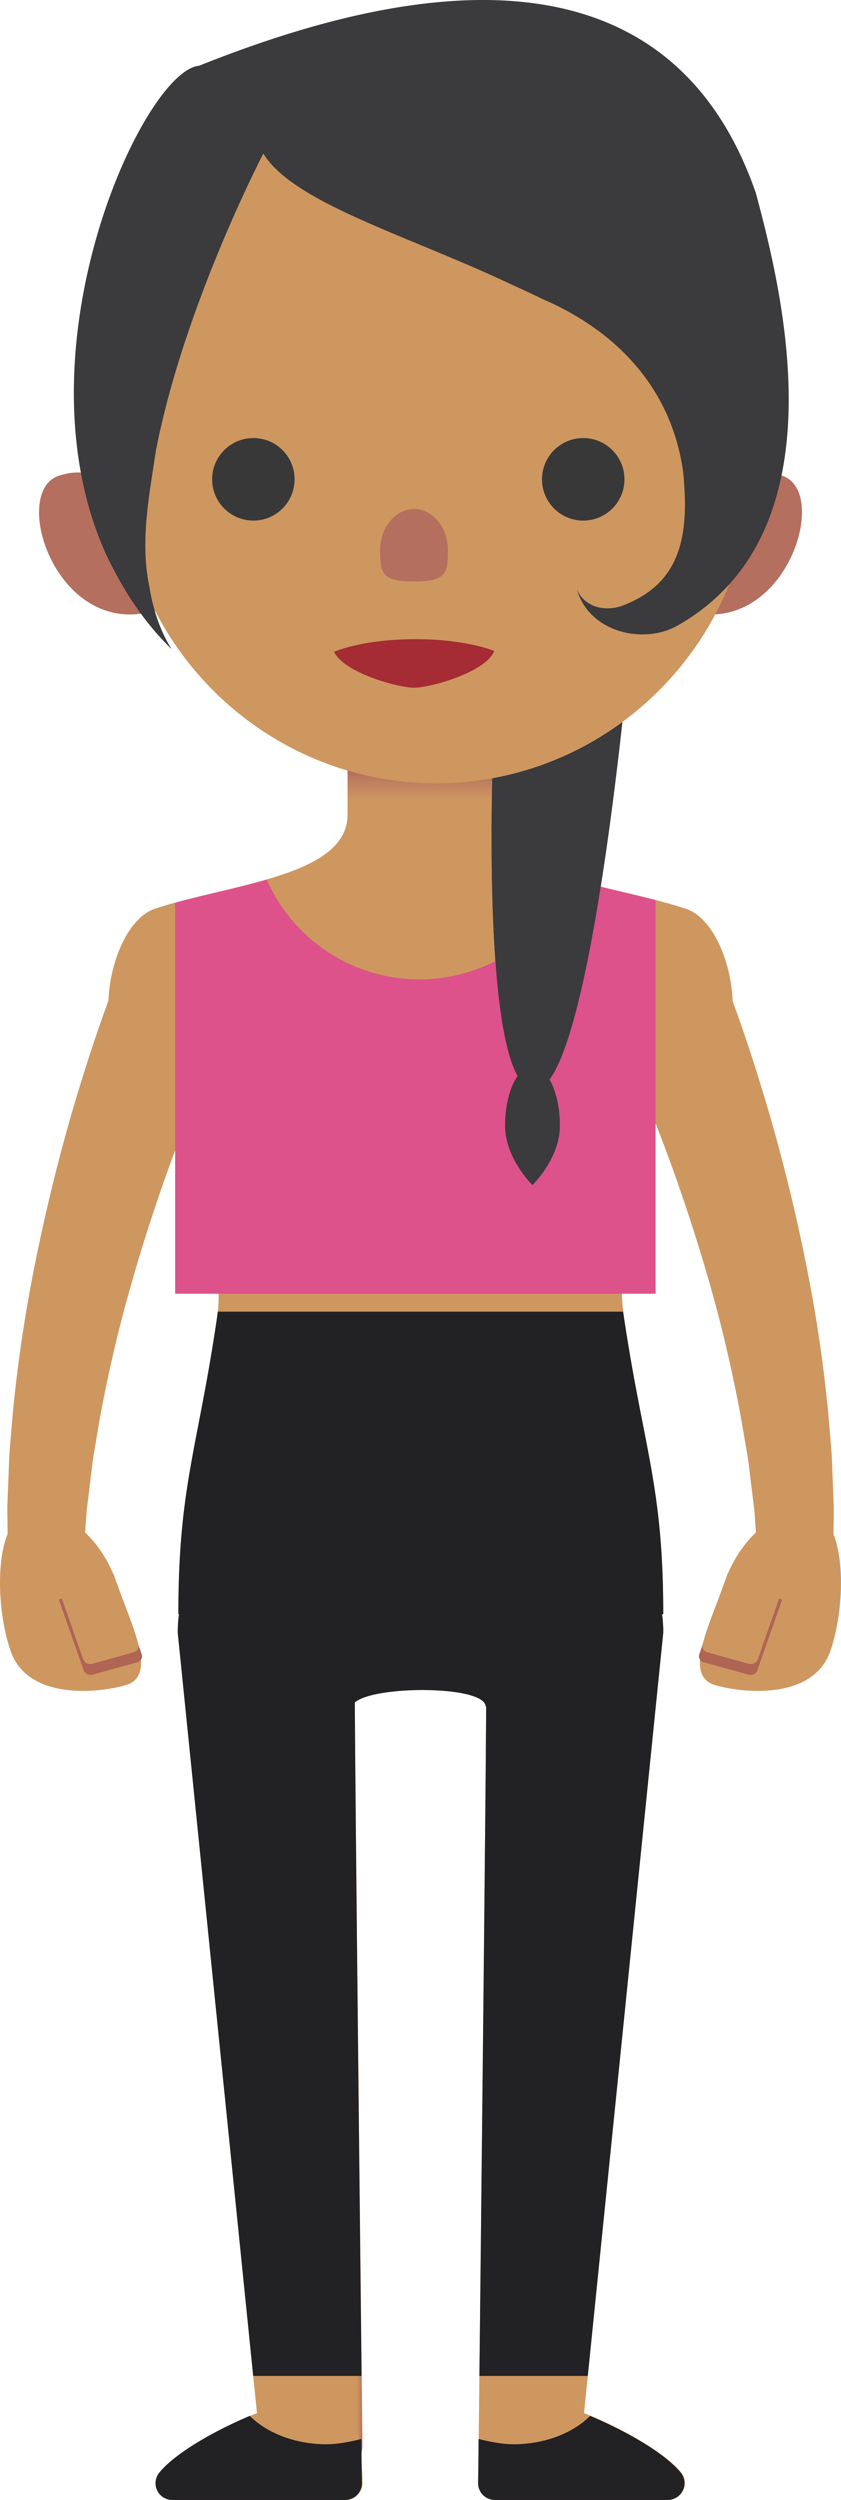 <svg xmlns="http://www.w3.org/2000/svg" xmlns:xlink="http://www.w3.org/1999/xlink" viewBox="0 0 436.69 1296.55"><defs><style>.cls-1{fill:none;}.cls-2{fill:url(#linear-gradient);}.cls-3{fill:#ce9760;}.cls-4{fill:#af6454;}.cls-5{fill:url(#linear-gradient-2);}.cls-6{fill:url(#linear-gradient-3);}.cls-7{fill:url(#linear-gradient-4);}.cls-8{fill:url(#linear-gradient-5);}.cls-9{fill:#866b5f;}.cls-10{fill:#b56f5e;}.cls-11{fill:#3b3a3c;}.cls-12{fill:url(#linear-gradient-6);}.cls-13{clip-path:url(#clip-path);}.cls-14{fill:#a52b34;}.cls-15{fill:#393839;}.cls-16{fill:#222123;}.cls-17{fill:#dd528a;}</style><linearGradient id="linear-gradient" x1="218.34" y1="886.01" x2="218.34" y2="400.78" gradientUnits="userSpaceOnUse"><stop offset="0.97" stop-color="#ce9760"/><stop offset="0.99" stop-color="#bf7f5f"/><stop offset="1" stop-color="#b56f5e"/></linearGradient><linearGradient id="linear-gradient-2" x1="248.54" y1="1049.58" x2="344.4" y2="1049.58" xlink:href="#linear-gradient"/><linearGradient id="linear-gradient-3" x1="248.45" y1="1269.75" x2="355.63" y2="1269.75" xlink:href="#linear-gradient"/><linearGradient id="linear-gradient-4" x1="92.29" y1="1049.58" x2="188.15" y2="1049.58" xlink:href="#linear-gradient"/><linearGradient id="linear-gradient-5" x1="-1882.55" y1="1269.75" x2="-1775.37" y2="1269.75" gradientTransform="matrix(-1, 0, 0, 1, -1694.31, 0)" xlink:href="#linear-gradient"/><linearGradient id="linear-gradient-6" x1="62.54" y1="215.02" x2="390.38" y2="215.02" xlink:href="#linear-gradient"/><clipPath id="clip-path"><ellipse class="cls-1" cx="215.64" cy="349.76" rx="55.03" ry="18.26"/></clipPath></defs><title>Asset 2</title><g id="Layer_2" data-name="Layer 2"><g id="Layer_3" data-name="Layer 3"><path class="cls-2" d="M344.4,837.06l-92.25,48c-.15-12-69.68-11.07-69.52.92l-90-49c0-66.5,10.18-85.85,20.18-154.38,6.57-45.07-33.2-110.3-53.08-144.87-9.06-15.74.36-59.75,20.94-66.5,39.09-12.84,99.79-16.71,99.79-48.65V354.84h75.8v67.82c0,31.94,60.71,35.81,99.8,48.65,20.57,6.75,30,50.76,20.94,66.5-9.24,16.06-24.39,28-37.34,42.72-14.93,16.94-19.34,78-15.74,102.15C334.13,751.21,344.4,770.56,344.4,837.06Z"/><path class="cls-3" d="M121.94,523.91c-2.52,5.05-5.29,10.93-7.83,16.55s-5.1,11.44-7.57,17.21c-5,11.55-9.59,23.25-14.09,35Q79.1,627.92,68.74,664a727.33,727.33,0,0,0-17.08,72.73l-3.09,18.35c-.92,6.12-1.54,12.25-2.33,18.39l-1.13,9.2c-.31,3.07-.45,6.14-.69,9.21l-1.3,18.45-.06.89c-.68,9.52-9.93,16.76-20.67,16.16-10.24-.57-18.13-8.11-18.27-17l-.24-19.65c0-3.28-.12-6.57-.06-9.84l.38-9.79c.3-6.53.43-13.09.88-19.61L6.73,732a761.4,761.4,0,0,1,11.64-77.49Q26.13,616,37,578.17c3.7-12.6,7.56-25.18,11.77-37.7,2.11-6.26,4.25-12.52,6.53-18.78s4.54-12.35,7.28-19.13c6-14.76,24.32-22.44,41-17.14s25.32,21.55,19.35,36.32c-.26.63-.54,1.26-.84,1.86Z"/><path class="cls-3" d="M60.29,820.15C68.81,844.41,82,869.4,65,874.09S14.09,880.7,5.57,856.44s-8.44-67,8.54-71.72S51.77,795.9,60.29,820.15Z"/><path class="cls-4" d="M71.14,862.18l-23,6.35a3.83,3.83,0,0,1-4.67-2.17L30.54,829.61l30.15-8.33L73.6,858A3.27,3.27,0,0,1,71.14,862.18Z"/><path class="cls-3" d="M69.32,857l-21.4,5.91a3.84,3.84,0,0,1-4.67-2.17L30.34,824l28.52-7.88,12.92,36.76A3.27,3.27,0,0,1,69.32,857Z"/><path class="cls-3" d="M374.07,502.56c2.74,6.78,5,12.79,7.27,19.13s4.43,12.52,6.54,18.78c4.21,12.52,8.06,25.1,11.77,37.7q10.94,37.83,18.67,76.29A758.58,758.58,0,0,1,430,732l1.66,19.53c.45,6.52.57,13.08.87,19.61l.38,9.79c.07,3.27,0,6.56-.06,9.84l-.24,19.65c-.11,9.54-8.93,17.19-19.69,17.08-10.26-.09-18.58-7.2-19.24-16.13l-.06-1-1.31-18.45c-.23-3.07-.38-6.14-.69-9.21l-1.13-9.2c-.79-6.14-1.4-12.27-2.33-18.39L385,736.77A732.9,732.9,0,0,0,368,664q-10.38-36-23.71-71.38c-4.51-11.74-9.14-23.44-14.09-35-2.48-5.77-5-11.53-7.57-17.21s-5.32-11.5-7.84-16.55l-.12-.24c-7.18-14.34.12-31.12,16.3-37.48s35.1.11,42.28,14.45C373.51,501.25,373.81,501.94,374.07,502.56Z"/><path class="cls-3" d="M376.4,820.15c-8.53,24.26-21.72,49.25-4.74,53.94s50.93,6.61,59.45-17.65,8.45-67-8.54-71.72S384.92,795.9,376.4,820.15Z"/><path class="cls-4" d="M365.54,862.18l23,6.35a3.85,3.85,0,0,0,4.68-2.17l12.91-36.75L376,821.28,363.09,858A3.26,3.26,0,0,0,365.54,862.18Z"/><path class="cls-3" d="M367.36,857l21.41,5.91a3.85,3.85,0,0,0,4.67-2.17L406.35,824l-28.53-7.88-12.91,36.76A3.25,3.25,0,0,0,367.36,857Z"/><path class="cls-5" d="M344.3,847.72l-42.9,422.11a15.8,15.8,0,0,1-15.66,14.25H264.28a15.8,15.8,0,0,1-15.74-16c.78-71,3.92-355,3.92-388.06,0-37.61,91.06-104.19,91.94-34.28A17.08,17.08,0,0,1,344.3,847.72Z"/><path class="cls-6" d="M257.15,1296.55a8.73,8.73,0,0,1-8.7-9c.66-28.6,4.91-36.49,17.55-43.68,10.85-6.17,71.26,18.79,87.58,38.35a8.71,8.71,0,0,1-6.68,14.29Z"/><path class="cls-7" d="M92.38,847.72l42.91,422.11A15.79,15.79,0,0,0,151,1284.08h21.46a15.8,15.8,0,0,0,15.74-16c-.79-71-3.92-355-3.92-388.06,0-37.61-91.07-104.19-91.94-34.28A17.07,17.07,0,0,0,92.38,847.72Z"/><path class="cls-8" d="M179.54,1296.55a8.72,8.72,0,0,0,8.69-9c-.65-28.6-4.91-36.49-17.55-43.68-10.85-6.17-71.25,18.79-87.58,38.35a8.71,8.71,0,0,0,6.69,14.29Z"/><path class="cls-9" d="M117.6,306.61a19.71,19.71,0,0,1,1.45,1.9A4.53,4.53,0,0,0,117.6,306.61Z"/><path class="cls-10" d="M65,264.33s-8.38-26-34.38-17.62-.86,86.39,51.14,69.63Z"/><path class="cls-10" d="M371.7,264.33s8.38-26,34.38-17.62.87,86.39-51.14,69.63Z"/><path class="cls-11" d="M268.75,558.1c-3.9,5.48-6.48,15-6.48,25.79,0,17,14.22,30.74,14.22,30.74s14.23-13.76,14.23-30.74c0-9.72-2.09-18.38-5.35-24,17.76-24.16,31.27-126.23,37.79-185.4a163.23,163.23,0,0,1-67.55,29.17C254.69,445.94,254.64,532.86,268.75,558.1Z"/><path class="cls-12" d="M260,23.78H192.93c-71.72,0-130.39,58.68-130.39,130.39v88.17c0,90.16,73.76,163.92,163.92,163.92h0a162.78,162.78,0,0,0,96.7-31.79c40.68-29.91,67.22-78.07,67.22-132.13V154.17C390.38,82.46,331.7,23.78,260,23.78Z"/><path class="cls-10" d="M232.59,285.49c0,11.89-1,16.08-17.62,16.08s-17.62-4.19-17.62-16.08S205.24,264,215,264,232.59,273.6,232.59,285.49Z"/><g class="cls-13"><path class="cls-14" d="M172.86,335.14c0-11.89,25.49-16.08,42.11-16.08s42.11,4.19,42.11,16.08S224.7,356.67,215,356.67,172.86,347,172.86,335.14Z"/></g><circle class="cls-15" cx="131.56" cy="248.6" r="21.41"/><circle class="cls-15" cx="302.84" cy="248.6" r="21.41"/><path class="cls-11" d="M89.14,336.7c-14.57-14.11-25.57-31.11-34.41-49.93A182.6,182.6,0,0,1,43,250.23c-21.08-99.88,34.85-214,60.39-216.13C272.78-33.65,349.86,9.21,383.58,78.53a196.83,196.83,0,0,1,8.86,21.5c2.26,8.32,4.47,16.87,6.48,25.55,15.65,67,23.65,159-47.35,199-18,10-46,3-52-19,4,10,16,12,25,8,30-12,33.18-37.6,30.18-68.6-6-44-35.18-73.4-72.21-89.5-7.27-3.52-14.5-6.81-21.41-10-8.75-4.05-17.62-7.89-26.39-11.58-43.85-18.48-85.28-33.44-98-54.26,0,0-28.52,54.62-46.51,116.27-3.6,12.33-6.77,25-9.22,37.46-3.43,23.21-8.43,47.21-3.45,70.88C79.51,316.38,83.23,327.38,89.14,336.7Z"/><path class="cls-16" d="M306.45,1253c-9,8.92-23.51,14.72-39.89,14.72-5.75,0-12.93-1.44-18.06-2.75,0,0-.08,13-.26,22.64a8.74,8.74,0,0,0,8.69,9h89.75a8.71,8.71,0,0,0,6.69-14.29C345.05,1272.29,325.27,1260.92,306.45,1253Z"/><path class="cls-16" d="M129.7,1253c9,8.92,23.5,14.72,39.89,14.72,5.74,0,12.93-1.44,18.06-2.75,0,0,.08,13,.26,22.64a8.75,8.75,0,0,1-8.7,9H89.46a8.71,8.71,0,0,1-6.68-14.29C91.1,1272.29,110.87,1260.92,129.7,1253Z"/><path class="cls-17" d="M340.42,671V466.81c-14.17-3.65-29.55-6.85-43.23-10.89a86.6,86.6,0,0,1-158.68.29c-15.18,4.41-32.34,7.84-47.57,12V671H340.42Z"/><path class="cls-16" d="M344.4,837.06c0-66.5-10.27-85.85-20.5-154.38-.12-.76-.22-1.56-.32-2.39H113.08c-.09.8-.18,1.6-.29,2.39-10,68.53-20.18,87.88-20.18,154.38l.31.17a65.35,65.35,0,0,0-.63,8.47,17.07,17.07,0,0,0,.09,2l39.09,384.57h56.28c-1.09-99.42-3.38-310.61-3.52-349.29,10.38-9,67.78-8.81,67.92,2.09l.29-.15c-.19,43.32-2.43,249.49-3.51,347.35h56.28L344.3,847.72a17.08,17.08,0,0,0,.1-2,65.07,65.07,0,0,0-.62-8.32Z"/><path class="cls-11" d="M268.75,558.1c-3.9,5.48-6.48,15-6.48,25.79,0,17,14.22,30.74,14.22,30.74s14.23-13.76,14.23-30.74c0-9.72-2.09-18.38-5.35-24,17.76-24.16,31.27-126.23,37.79-185.4a163.23,163.23,0,0,1-67.55,29.17C254.69,445.94,254.64,532.86,268.75,558.1Z"/></g></g></svg>